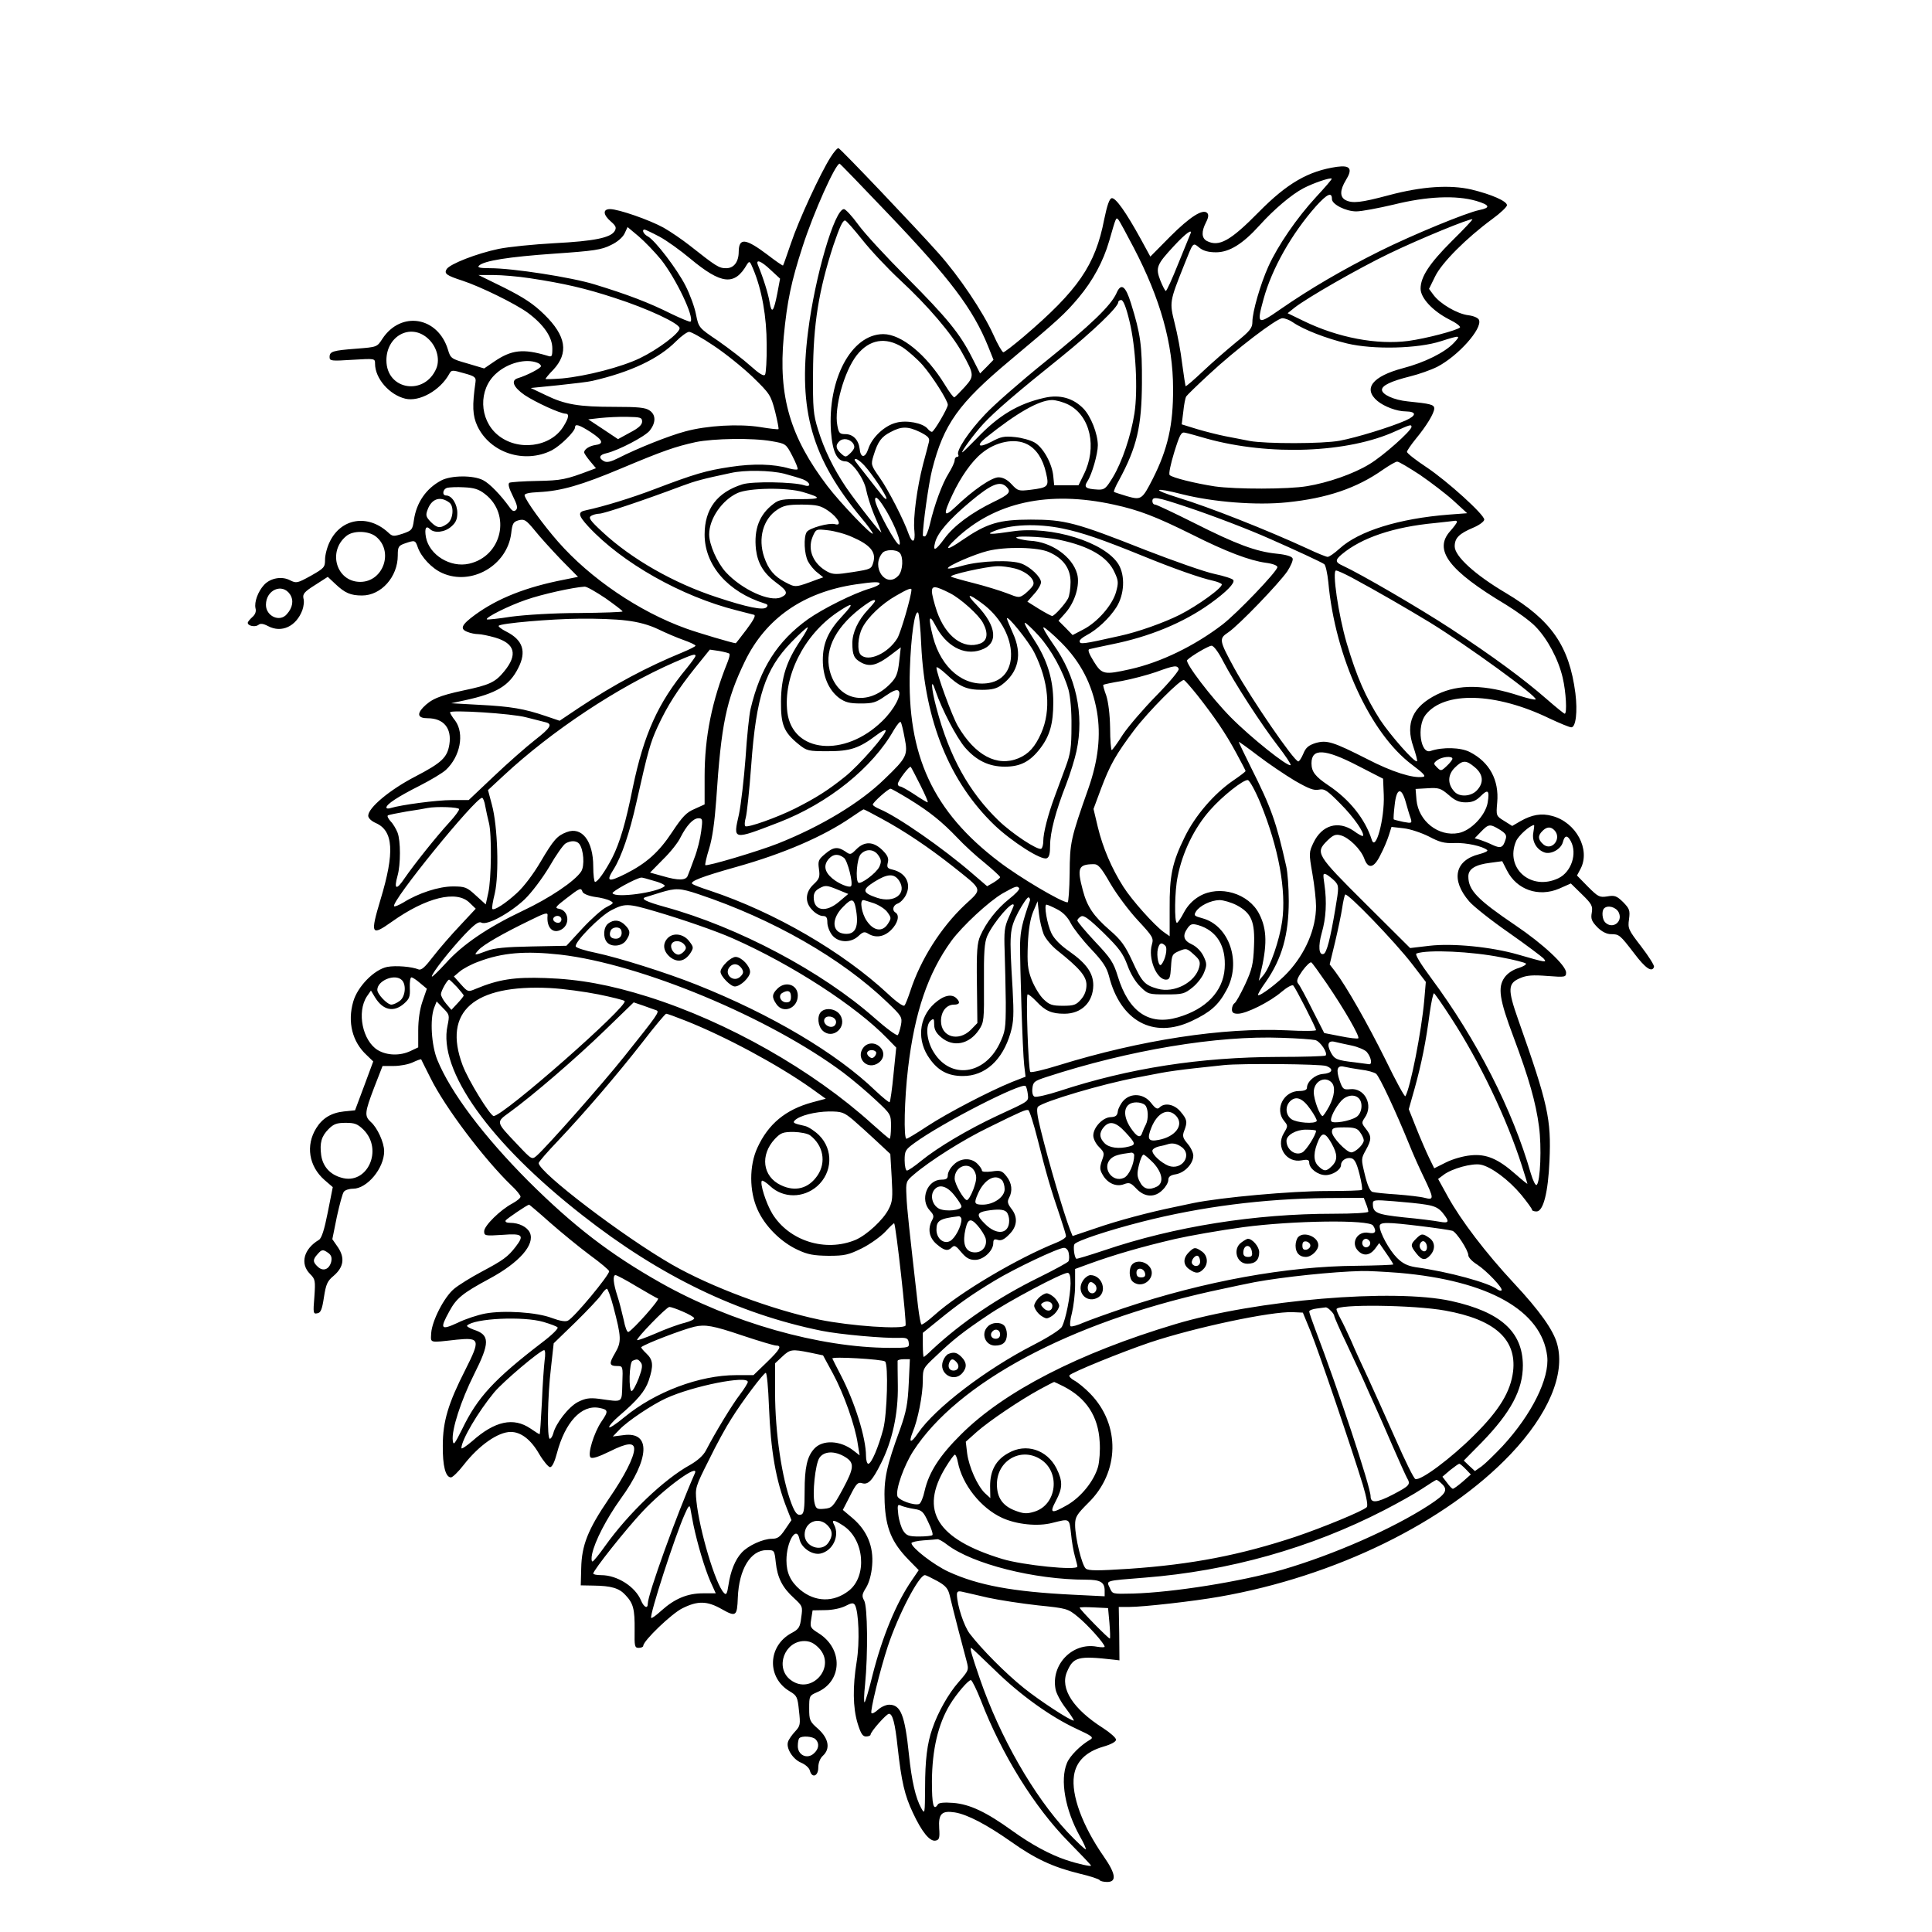 <?xml version="1.0" standalone="no"?>
<!DOCTYPE svg PUBLIC "-//W3C//DTD SVG 20010904//EN"
 "http://www.w3.org/TR/2001/REC-SVG-20010904/DTD/svg10.dtd">
<svg version="1.0" xmlns="http://www.w3.org/2000/svg"
 width="850pt" height="850pt" viewBox="0 0 850 850"
 preserveAspectRatio="xMidYMid meet">
<g transform="translate(0,850) scale(0.1,-0.1)"
fill="#000000" stroke="none">
<path d="M3654 7808 c-45 -71 -140 -276 -174 -378 -18 -52 -33 -96 -35 -98 -1
-2 -32 19 -68 47 -97 73 -126 76 -127 14 0 -45 -21 -73 -55 -73 -32 0 -43 7
-162 101 -32 25 -83 60 -113 77 -61 34 -199 82 -236 82 -33 0 -31 -25 4 -55
22 -19 25 -27 16 -42 -18 -29 -90 -44 -265 -53 -91 -5 -201 -16 -245 -25 -96
-20 -214 -66 -229 -89 -12 -20 -1 -28 70 -51 79 -26 232 -101 287 -141 70 -52
108 -107 108 -157 0 -36 -2 -39 -22 -32 -107 32 -158 26 -234 -26 l-44 -30
-74 22 c-71 20 -74 23 -85 60 -44 146 -207 173 -289 48 -23 -36 -24 -36 -113
-43 -105 -8 -119 -12 -119 -37 0 -17 7 -18 100 -12 100 6 100 6 100 -17 0 -65
63 -137 133 -154 62 -15 153 36 193 108 10 19 13 19 65 4 48 -13 54 -18 51
-39 -15 -105 -13 -147 8 -193 56 -119 208 -168 328 -107 38 20 102 83 102 101
0 17 19 11 70 -22 53 -35 58 -51 19 -56 -26 -4 -49 -19 -49 -32 0 -5 12 -22
26 -39 l26 -31 -24 -9 c-108 -41 -128 -45 -234 -47 -62 -1 -117 -5 -123 -8 -7
-5 -2 -24 15 -58 19 -38 23 -53 14 -62 -9 -8 -16 -5 -28 12 -39 54 -87 104
-116 119 -43 23 -142 22 -185 -1 -66 -35 -109 -97 -120 -174 -6 -43 -9 -46
-49 -60 -41 -13 -45 -13 -65 6 -89 81 -206 62 -256 -41 -12 -24 -21 -59 -21
-79 0 -34 -4 -38 -62 -71 -60 -33 -64 -34 -92 -20 -36 19 -86 10 -114 -20 -27
-29 -44 -76 -38 -103 4 -14 -1 -28 -14 -39 -11 -10 -20 -21 -20 -25 0 -14 32
-20 46 -10 9 8 21 7 44 -5 59 -31 123 -1 150 70 6 16 9 40 5 52 -4 19 3 29 51
59 l56 36 32 -30 c43 -41 68 -52 119 -52 84 0 157 82 157 176 0 38 3 43 31 53
44 15 46 15 57 -17 15 -43 62 -93 107 -113 128 -58 286 32 304 174 5 44 9 51
33 58 25 6 32 2 70 -44 23 -29 75 -86 116 -129 l75 -76 -59 -12 c-171 -33
-295 -83 -394 -155 -60 -44 -68 -62 -34 -75 14 -6 35 -10 48 -10 12 0 46 -7
74 -15 88 -26 101 -75 40 -149 -39 -48 -65 -60 -180 -84 -107 -23 -141 -38
-177 -75 -28 -30 -21 -47 20 -47 71 0 107 -44 96 -115 -9 -58 -34 -81 -149
-141 -114 -59 -208 -138 -208 -173 0 -10 13 -23 33 -32 78 -34 84 -129 21
-337 -46 -153 -41 -162 49 -98 152 108 286 141 343 84 l27 -26 -69 -74 c-38
-40 -91 -101 -118 -136 -36 -47 -52 -62 -65 -57 -29 12 -99 18 -137 11 -57
-11 -131 -86 -150 -153 -26 -90 -4 -177 59 -235 l29 -28 -40 -108 -40 -107
-49 -5 c-56 -6 -95 -30 -122 -74 -47 -76 -32 -167 36 -227 l37 -32 -22 -111
c-15 -76 -27 -114 -39 -121 -67 -40 -84 -105 -39 -150 23 -23 24 -29 19 -101
-6 -71 -5 -76 13 -72 15 2 21 17 29 70 9 58 15 72 43 95 44 38 50 78 19 125
l-25 36 20 99 c12 54 25 104 31 110 5 7 23 13 40 13 62 0 137 90 137 165 0 38
-30 104 -59 129 -28 26 -27 41 15 151 l37 95 49 0 c28 0 65 7 84 16 19 9 36
15 37 13 1 -2 19 -39 41 -82 63 -128 235 -356 355 -472 23 -21 41 -44 41 -50
0 -6 -16 -19 -36 -30 -53 -28 -124 -98 -124 -122 0 -20 4 -21 80 -16 90 7 98
-1 58 -53 -34 -44 -55 -59 -149 -109 -47 -25 -102 -59 -122 -76 -43 -36 -96
-139 -100 -194 -2 -45 -12 -43 113 -29 102 10 104 0 37 -133 -75 -147 -99
-227 -99 -333 -1 -89 12 -140 36 -140 7 0 33 25 56 55 67 86 151 145 207 145
45 0 89 -34 125 -97 19 -32 41 -58 48 -58 9 0 20 23 30 61 36 137 108 214 185
200 42 -8 43 -14 10 -62 -32 -48 -61 -142 -47 -156 7 -7 35 2 86 27 74 37 106
40 106 10 0 -35 -41 -117 -112 -220 -92 -135 -119 -204 -121 -305 l-2 -75 55
-1 c79 -1 114 -11 142 -42 34 -36 41 -61 40 -154 -1 -71 0 -78 18 -78 11 0 20
4 20 9 0 22 125 142 172 165 68 34 109 33 174 -4 62 -35 67 -31 70 51 5 125
56 209 127 209 34 0 34 0 40 -54 7 -67 29 -111 80 -157 38 -35 39 -38 32 -85
-5 -44 -11 -52 -43 -69 -105 -57 -109 -196 -8 -256 32 -19 35 -25 41 -85 7
-61 6 -67 -17 -92 -14 -15 -28 -35 -31 -45 -10 -28 21 -77 57 -92 19 -8 36
-23 39 -35 9 -35 37 -25 37 13 0 21 8 41 20 52 34 31 26 76 -20 118 -38 33
-40 39 -40 91 0 54 1 56 33 70 113 47 118 191 9 260 -37 23 -39 27 -33 63 l6
38 55 1 c32 0 69 8 89 18 27 14 35 15 42 5 17 -29 22 -164 8 -249 -18 -111
-17 -202 4 -272 14 -45 22 -58 37 -58 11 0 20 4 20 8 0 13 70 92 81 92 16 0
27 -42 38 -146 17 -153 31 -213 67 -289 40 -86 75 -128 100 -123 16 3 19 11
16 54 -4 64 11 79 69 70 55 -9 139 -53 246 -128 107 -76 184 -112 301 -141 48
-11 89 -25 90 -29 2 -4 17 -8 33 -8 43 0 38 36 -15 112 -94 135 -144 271 -131
356 9 62 53 105 128 127 35 10 57 22 57 31 0 8 -26 31 -57 51 -132 84 -190
174 -159 247 28 66 48 72 206 54 l25 -3 -1 118 -2 117 47 0 c61 0 283 25 396
45 509 89 996 327 1281 627 166 175 241 352 205 484 -16 61 -77 147 -191 269
-123 132 -232 275 -290 380 l-43 78 24 18 c37 28 125 52 163 45 46 -9 123 -66
179 -133 26 -32 47 -61 47 -65 0 -5 9 -8 20 -8 30 0 51 84 57 223 8 183 -6
248 -137 619 -48 136 -47 162 9 185 27 12 56 14 119 9 78 -6 82 -5 82 15 0 31
-100 125 -223 208 -167 113 -207 154 -207 215 0 33 31 52 97 60 l52 7 21 -41
c43 -85 139 -118 229 -80 l52 23 49 -48 c43 -42 48 -51 43 -81 -5 -27 0 -38
25 -64 19 -19 41 -30 59 -30 37 0 40 -3 103 -85 49 -65 78 -85 87 -59 2 6 -23
46 -56 89 -57 74 -60 80 -54 121 5 39 2 46 -26 75 -28 27 -37 31 -70 25 -34
-5 -40 -2 -85 43 l-48 49 16 30 c44 85 -20 204 -125 232 -47 13 -89 6 -140
-23 l-36 -21 -35 22 c-36 22 -36 23 -31 81 9 99 -34 178 -120 222 -40 21 -120
23 -173 5 -44 -16 -62 108 -22 159 82 105 308 99 545 -16 45 -21 88 -39 96
-39 20 0 28 69 18 150 -27 208 -106 322 -306 441 -137 81 -225 162 -225 205 0
37 19 56 83 83 26 11 47 27 47 35 0 22 -162 169 -255 231 -47 31 -85 61 -85
67 0 5 17 30 38 56 48 58 82 114 82 135 0 17 -18 21 -117 31 -60 6 -113 30
-113 51 0 19 40 38 124 59 37 9 91 28 119 42 91 47 199 167 184 206 -3 9 -23
18 -47 21 -49 6 -124 50 -153 89 l-20 27 27 55 c29 60 138 169 251 252 36 26
65 54 65 61 0 18 -69 48 -156 69 -95 22 -218 14 -364 -25 -124 -33 -160 -37
-191 -21 -25 14 -24 44 2 87 31 50 20 67 -39 59 -125 -18 -219 -72 -344 -199
-125 -127 -175 -155 -229 -127 -23 13 -24 41 -3 82 11 21 12 34 5 41 -19 19
-75 -16 -163 -104 l-87 -88 -42 77 c-66 120 -111 183 -128 180 -10 -2 -20 -30
-33 -93 -39 -202 -115 -312 -354 -516 -45 -38 -85 -69 -90 -69 -5 1 -25 35
-44 78 -46 101 -150 256 -242 359 -97 109 -428 457 -439 461 -4 2 -20 -16 -35
-40z m254 -249 c272 -285 372 -417 439 -582 l24 -60 -29 -30 -30 -30 -35 69
c-54 107 -110 175 -288 354 -91 91 -187 195 -214 233 -27 37 -55 67 -62 67
-41 0 -128 -298 -158 -540 -44 -346 17 -557 235 -819 28 -33 50 -64 50 -68 0
-15 -143 134 -200 209 -164 216 -216 394 -192 656 15 157 33 243 83 397 49
152 145 365 163 365 2 0 98 -99 214 -221z m1882 74 c-84 -91 -168 -213 -210
-306 -35 -78 -70 -199 -70 -243 0 -27 -10 -40 -72 -90 -40 -33 -106 -90 -146
-128 -40 -38 -74 -67 -76 -65 -1 2 -8 47 -15 99 -6 52 -21 132 -33 178 -23 93
-23 94 42 257 41 102 37 99 67 75 17 -14 41 -20 73 -20 58 0 117 36 191 118
64 71 142 137 194 164 42 22 117 48 124 42 2 -2 -29 -38 -69 -81z m70 -9 c0
-23 61 -54 107 -54 23 0 97 14 165 30 145 36 273 42 363 16 60 -18 64 -30 14
-40 -56 -11 -292 -108 -439 -181 -164 -82 -306 -165 -436 -255 -102 -71 -106
-69 -75 44 37 135 124 288 231 409 49 54 70 64 70 31z m-872 -214 c117 -224
173 -423 173 -619 1 -160 -23 -266 -89 -397 -47 -92 -51 -95 -114 -77 -29 9
-55 17 -57 19 -2 2 7 25 22 51 79 146 100 237 101 428 1 165 -6 215 -48 350
-24 78 -44 92 -64 45 -25 -55 -113 -140 -313 -301 -108 -87 -227 -191 -265
-232 -70 -73 -129 -161 -118 -178 3 -5 0 -9 -5 -9 -6 0 -11 -7 -11 -15 0 -9
-12 -34 -26 -57 -28 -44 -63 -138 -83 -225 -7 -29 -17 -53 -22 -53 -5 0 -9 2
-9 4 0 47 26 231 41 290 51 200 116 291 342 480 213 178 244 207 302 276 63
75 109 160 135 250 31 108 30 104 40 94 5 -5 35 -61 68 -124z m1399 29 c-98
-98 -137 -157 -137 -209 0 -41 53 -98 125 -135 31 -15 52 -31 48 -36 -15 -13
-147 -48 -227 -59 -138 -18 -309 14 -461 88 l-70 34 30 24 c56 44 281 173 416
238 130 63 361 158 367 151 2 -1 -39 -45 -91 -96z m-2594 7 c37 -47 112 -127
167 -178 122 -113 227 -236 273 -320 54 -97 54 -103 11 -151 -21 -23 -41 -43
-45 -45 -4 -2 -23 24 -43 57 -80 130 -190 221 -270 221 -140 0 -246 -199 -230
-429 7 -91 27 -131 65 -131 27 0 81 -76 90 -126 5 -25 20 -73 34 -107 15 -34
29 -69 32 -77 9 -21 -105 124 -154 195 -56 83 -97 167 -124 255 -21 67 -23 94
-22 250 1 213 25 362 89 559 28 82 41 111 52 111 5 0 38 -38 75 -84z m-884
-89 c66 -84 147 -254 129 -272 -2 -3 -40 13 -84 34 -100 50 -192 85 -339 130
-101 31 -358 71 -459 71 -44 0 -57 3 -49 11 22 22 131 39 331 53 175 12 209
17 250 38 28 13 52 34 60 51 l13 28 49 -41 c27 -23 71 -69 99 -103z m-8 102
c32 -17 93 -61 136 -97 137 -114 195 -120 249 -26 11 17 13 16 27 -18 39 -92
60 -212 60 -334 1 -66 -3 -126 -7 -132 -5 -9 -25 3 -64 38 -31 28 -95 77 -142
110 -86 58 -86 58 -98 117 -6 32 -27 89 -46 126 -37 73 -134 200 -166 217 -19
10 -28 30 -14 30 3 0 33 -14 65 -31z m2335 9 c-3 -7 -27 -66 -53 -130 -26 -65
-50 -118 -54 -118 -3 0 -14 21 -24 46 -22 57 -16 70 60 152 53 57 85 80 71 50z
m-1845 -156 l41 -38 -12 -64 c-16 -82 -25 -93 -34 -40 -6 37 -27 105 -51 163
-12 29 13 20 56 -21z m-1060 -36 c152 -23 246 -45 374 -87 143 -46 285 -112
285 -133 0 -22 -96 -94 -175 -132 -81 -39 -236 -79 -342 -89 -40 -3 -73 -4
-73 -2 0 2 15 21 34 40 69 74 57 149 -39 243 -48 47 -89 74 -176 118 l-114 56
66 0 c36 0 108 -6 160 -14z m2638 -188 c28 -114 38 -304 22 -407 -15 -97 -54
-213 -95 -281 -30 -49 -36 -55 -65 -54 -56 3 -64 10 -46 38 19 29 45 119 45
157 0 50 -31 129 -64 162 -45 46 -104 62 -170 47 -117 -26 -203 -78 -299 -179
-32 -33 -61 -61 -63 -61 -8 0 53 83 93 126 49 53 149 139 340 292 141 114 253
221 253 243 0 5 6 9 13 9 9 0 22 -33 36 -92z m719 -6 c48 -33 147 -71 238 -93
116 -28 313 -23 414 10 85 27 89 27 56 -8 -40 -42 -128 -86 -224 -111 -135
-36 -176 -90 -112 -144 30 -25 86 -46 125 -46 48 -1 48 -18 -1 -40 -66 -29
-215 -75 -290 -89 -75 -14 -325 -14 -396 -1 -29 6 -78 15 -108 21 -30 6 -86
20 -123 31 l-68 21 7 56 c3 31 9 61 13 67 3 5 48 49 99 96 118 110 299 248
324 248 11 0 32 -8 46 -18z m-3809 -68 c41 -34 58 -92 41 -134 -51 -123 -220
-97 -220 35 0 105 103 163 179 99z m1261 -35 c50 -33 127 -95 171 -137 76 -74
80 -80 99 -152 10 -41 17 -76 15 -78 -2 -2 -38 2 -80 9 -94 15 -235 7 -330
-19 -72 -19 -212 -75 -294 -117 -34 -17 -51 -21 -64 -14 -25 14 -21 28 11 35
52 12 171 74 191 100 27 35 27 69 -1 88 -18 13 -51 16 -154 16 -158 0 -218 10
-304 52 l-65 31 120 12 c66 7 134 15 150 19 170 39 294 98 370 175 22 22 48
41 57 41 9 0 58 -27 108 -61z m831 -7 c24 -16 64 -51 88 -78 42 -48 111 -156
111 -175 0 -15 -61 -119 -70 -119 -4 0 -13 6 -19 14 -21 25 -93 39 -139 26
-51 -13 -106 -65 -122 -115 -14 -42 -34 -41 -38 1 -5 39 -29 64 -63 64 -25 0
-29 5 -35 38 -15 77 30 239 86 310 55 69 126 81 201 34z m-1607 -68 c9 -3 16
-10 16 -15 0 -9 -62 -41 -102 -53 -32 -10 -19 -40 30 -74 48 -32 155 -81 180
-82 17 0 15 -18 -9 -56 -56 -92 -202 -111 -290 -37 -81 68 -85 199 -7 269 51
47 131 68 182 48z m2336 -184 c97 -49 128 -188 68 -308 l-23 -47 -54 0 -53 0
-4 40 c-5 55 -44 126 -82 148 -17 10 -56 21 -86 24 -47 5 -63 2 -105 -21 -55
-28 -68 -18 -24 18 137 110 234 165 291 166 18 0 50 -9 72 -20z m-1875 -75 c0
-14 -16 -29 -53 -48 l-53 -29 -66 44 -65 43 53 6 c30 3 83 6 119 5 58 -1 65
-3 65 -21z m3385 -23 c0 -17 -126 -129 -185 -164 -70 -43 -183 -82 -275 -97
-82 -14 -313 -14 -405 -1 -85 13 -187 38 -199 50 -5 5 4 47 20 100 25 80 31
91 49 86 11 -2 54 -14 95 -26 275 -76 621 -63 830 33 62 28 70 31 70 19z
m-2162 -23 c35 -18 43 -26 39 -43 -3 -11 -14 -56 -26 -99 -26 -100 -45 -238
-38 -293 5 -50 -9 -58 -25 -14 -21 61 -89 194 -128 249 -38 54 -39 57 -27 96
19 62 34 83 75 104 48 26 76 26 130 0z m-653 -40 c62 -11 63 -11 91 -65 15
-29 26 -56 23 -59 -3 -2 -19 -1 -37 4 -68 20 -158 22 -257 7 -108 -16 -159
-31 -335 -98 -102 -39 -223 -76 -302 -93 -37 -7 -35 -22 10 -71 148 -160 410
-308 652 -369 36 -9 71 -18 78 -20 8 -3 -4 -25 -34 -65 -25 -33 -46 -60 -47
-60 -11 0 -167 46 -219 65 -206 74 -421 220 -563 382 -65 74 -142 180 -147
203 -2 8 18 13 63 15 98 5 186 30 364 105 181 76 235 95 326 115 78 16 250 19
334 4z m359 -11 c8 -14 6 -22 -11 -40 -22 -21 -23 -21 -43 -3 -23 21 -25 36
-8 53 17 17 48 11 62 -10z m766 -3 c39 -20 68 -63 82 -125 14 -61 11 -65 -69
-75 -51 -6 -55 -5 -82 24 -19 21 -39 31 -58 31 -30 0 -112 -56 -189 -130 -53
-50 -56 -36 -14 53 36 77 84 146 128 182 62 52 147 69 202 40z m-718 -92 c34
-37 98 -132 98 -146 0 -6 -9 0 -19 13 -11 14 -43 54 -70 89 -28 35 -51 65 -51
67 0 12 19 1 42 -23z m2445 -42 c48 -33 115 -84 148 -114 l60 -55 -80 -6
c-219 -17 -397 -72 -482 -150 -22 -20 -45 -36 -52 -36 -6 0 -46 16 -88 36
-180 83 -436 184 -568 224 -123 38 -110 48 18 15 136 -34 325 -49 460 -35 175
18 306 62 422 144 28 19 55 35 62 35 6 1 51 -26 100 -58z m-2797 5 c30 -8 67
-19 83 -25 33 -13 38 -37 5 -26 -47 15 -229 18 -272 4 -111 -35 -166 -108
-166 -221 0 -135 103 -253 264 -303 14 -4 16 -9 8 -17 -14 -14 -84 0 -217 44
-190 62 -376 168 -505 288 -53 49 -62 62 -50 70 8 5 25 10 37 10 19 0 193 58
363 122 59 22 92 31 215 57 61 14 174 12 235 -3z m978 -58 c22 -22 13 -33 -56
-66 -97 -47 -176 -105 -218 -163 -38 -52 -51 -57 -40 -16 10 42 62 102 155
180 93 78 131 93 159 65z m-2295 -31 c117 -89 76 -274 -69 -307 -82 -19 -175
38 -190 116 -7 39 0 54 18 36 19 -19 65 -14 93 11 20 17 27 32 27 60 0 39 -24
77 -49 77 -19 0 -16 28 5 34 9 2 42 4 74 2 43 -2 64 -8 91 -29z m1400 8 c84
-25 82 -31 -12 -31 -75 1 -94 -2 -117 -20 -63 -47 -88 -112 -78 -202 8 -62 34
-105 91 -147 48 -35 52 -48 19 -63 -49 -22 -172 34 -243 111 -38 42 -73 121
-73 166 0 69 57 151 125 182 51 23 218 25 288 4z m-1555 -47 c21 -18 15 -75
-10 -92 -31 -22 -45 -20 -73 8 -21 22 -23 29 -14 53 18 50 57 62 97 31z m1924
-40 c37 -64 64 -135 55 -144 -10 -11 -107 168 -107 197 0 23 19 3 52 -53z
m998 32 c111 -24 186 -53 345 -132 149 -75 252 -114 324 -124 31 -4 51 -12 51
-19 0 -18 -177 -203 -242 -253 -123 -94 -271 -166 -405 -196 -116 -26 -125
-24 -161 34 -21 34 -28 52 -19 54 6 2 50 11 97 21 166 33 317 95 435 180 71
51 109 90 101 103 -3 6 -41 18 -83 27 -43 9 -179 57 -303 105 -308 122 -356
134 -505 134 -139 0 -193 -16 -301 -90 -69 -48 -83 -46 -31 3 172 164 410 216
697 153z m320 -10 c114 -38 274 -99 370 -142 100 -44 226 -102 236 -110 6 -4
14 -40 18 -79 30 -330 185 -667 369 -804 52 -39 62 -51 47 -53 -44 -7 -136 22
-244 78 -152 77 -178 85 -228 71 -31 -10 -43 -20 -54 -47 -8 -19 -18 -34 -22
-34 -19 1 -207 275 -281 409 -68 125 -69 131 -27 159 45 30 223 215 260 269
15 23 26 49 23 56 -3 9 -29 17 -70 21 -91 9 -179 42 -363 135 -88 44 -166 81
-172 81 -7 0 -12 7 -12 15 0 22 18 19 150 -25z m-1575 -18 c43 -30 62 -68 28
-58 -25 7 -113 -17 -124 -35 -14 -22 -11 -97 6 -129 8 -15 26 -38 41 -49 l26
-21 -23 -8 c-102 -38 -97 -38 -145 -13 -49 26 -74 57 -92 110 -28 82 -5 167
57 208 28 19 47 23 110 23 66 -1 81 -4 116 -28z m2765 -48 c0 -4 -13 -22 -30
-41 -74 -83 -6 -173 245 -323 49 -30 108 -73 130 -96 53 -54 101 -144 120
-225 15 -63 20 -159 9 -159 -3 0 -39 29 -79 64 -103 90 -238 189 -422 310
-139 91 -397 241 -475 277 -34 15 -35 25 -5 50 87 73 228 121 412 138 44 5 83
9 88 10 4 0 7 -2 7 -5z m-1736 -29 c88 -18 177 -49 354 -121 137 -56 254 -97
309 -109 18 -4 35 -11 38 -15 8 -13 -106 -95 -185 -135 -70 -35 -185 -76 -265
-93 -165 -37 -175 -38 -175 -22 0 5 13 16 30 25 46 24 101 75 132 124 35 56
39 138 9 188 -60 98 -296 171 -468 145 -93 -14 -117 -14 -83 0 73 31 192 36
304 13z m-924 -38 c78 -34 104 -65 93 -108 -9 -33 -10 -33 -92 -46 -69 -11
-86 -11 -109 1 -63 33 -91 96 -67 154 15 35 15 35 68 29 28 -3 77 -16 107 -30z
m-2097 3 c81 -64 34 -200 -68 -200 -105 0 -145 134 -61 202 30 25 97 23 129
-2z m3008 -15 c132 -28 213 -75 243 -144 17 -36 17 -46 6 -86 -16 -57 -82
-133 -145 -165 l-46 -24 -31 32 -31 31 31 35 c42 48 64 123 51 171 -21 77
-115 142 -208 146 -14 1 -37 5 -51 9 -47 15 105 11 181 -5z m-46 -54 c64 -28
95 -73 95 -132 0 -28 -5 -60 -11 -72 -14 -26 -60 -77 -70 -77 -4 0 -30 14 -58
31 l-51 32 30 34 c17 18 30 42 30 51 0 23 -46 67 -85 82 -45 18 -180 13 -257
-8 -38 -11 -68 -16 -68 -12 0 11 118 62 175 76 79 20 222 17 270 -5z m-657 -3
c17 -17 15 -78 -5 -100 -54 -60 -123 37 -71 99 13 16 60 17 76 1z m507 -69
c54 -14 94 -52 79 -76 -6 -10 -22 -25 -35 -36 -25 -18 -26 -18 -79 3 -29 11
-96 32 -148 45 -52 13 -96 26 -98 28 -9 8 151 44 204 46 18 1 53 -4 77 -10z
m1482 -40 c113 -61 239 -134 343 -197 166 -102 477 -328 466 -339 -3 -3 -33 4
-68 15 -155 51 -270 53 -365 7 -108 -53 -141 -127 -105 -230 11 -33 19 -62 16
-64 -9 -9 -117 114 -162 182 -64 100 -103 189 -147 337 -37 126 -65 320 -47
320 6 0 37 -14 69 -31z m-2077 -27 c0 -5 -19 -14 -42 -21 -72 -21 -206 -88
-273 -135 -134 -96 -211 -216 -253 -396 -6 -25 -16 -121 -22 -215 -7 -93 -20
-205 -29 -248 -26 -114 -29 -114 176 -35 217 84 412 240 506 407 14 23 27 39
30 34 3 -4 11 -36 17 -70 15 -75 10 -86 -88 -180 -106 -104 -278 -208 -469
-284 -86 -34 -314 -102 -320 -95 -2 2 5 35 17 73 14 45 24 117 31 213 22 335
44 440 126 610 92 190 258 305 488 339 82 12 105 12 105 3z m-1206 -64 c41
-29 75 -55 75 -58 1 -3 -86 -6 -192 -7 -111 0 -236 -8 -297 -16 -57 -9 -106
-14 -108 -12 -8 8 96 60 172 86 71 25 208 55 258 58 9 1 50 -23 92 -51z m1516
22 c47 -24 127 -96 145 -131 24 -45 19 -78 -12 -90 -74 -28 -152 30 -191 141
-12 36 -22 75 -22 88 0 26 15 25 80 -8z m-2904 -5 c17 -26 12 -58 -14 -87 -31
-37 -92 -9 -92 41 0 66 72 97 106 46z m2734 21 c0 -28 -47 -189 -62 -214 -41
-67 -128 -106 -161 -73 -17 17 -13 81 7 119 24 47 86 106 148 141 50 29 68 36
68 27z m310 -60 c156 -114 174 -327 30 -351 -109 -18 -209 65 -245 202 -22 86
-18 106 10 52 47 -91 125 -134 199 -109 80 26 73 104 -17 198 -49 50 -39 54
23 8z m-470 10 c0 -3 -14 -20 -31 -38 -44 -47 -69 -101 -69 -147 0 -53 7 -69
41 -87 37 -19 69 -10 126 33 l46 35 -7 -63 c-6 -53 -13 -70 -38 -96 -101 -105
-235 -76 -268 58 -24 97 32 199 155 287 29 21 45 27 45 18z m-144 -66 c-62
-66 -86 -120 -86 -194 0 -72 26 -132 72 -167 27 -19 45 -24 95 -24 53 0 67 4
108 33 33 23 51 30 58 23 16 -16 -19 -83 -72 -134 -165 -161 -394 -140 -417
39 -19 157 72 340 220 440 70 47 77 43 22 -16z m347 -127 c16 -336 125 -604
323 -794 76 -72 205 -155 229 -145 11 4 15 20 15 56 0 58 24 150 71 270 18 47
38 112 45 145 35 162 -2 331 -103 472 -28 40 -47 73 -42 73 6 0 41 -30 78 -67
85 -85 136 -183 157 -303 18 -105 6 -215 -38 -340 -78 -221 -81 -237 -82 -372
-1 -71 -5 -128 -9 -128 -26 0 -212 110 -302 179 -291 221 -405 468 -392 846 5
147 21 260 36 250 4 -2 11 -66 14 -142z m-1298 107 c53 -6 100 -19 140 -38 33
-16 84 -38 113 -48 28 -10 52 -21 52 -25 0 -3 -26 -16 -57 -29 -156 -64 -301
-141 -456 -244 l-85 -57 -62 21 c-94 32 -153 42 -290 49 l-125 7 60 13 c139
30 196 64 235 142 37 72 21 123 -52 160 -22 11 -37 23 -34 26 10 11 230 30
356 31 69 1 161 -2 205 -8z m1795 -140 c64 -127 75 -255 31 -355 -27 -61 -55
-92 -100 -111 -94 -39 -191 12 -267 142 -25 43 -94 231 -94 257 0 6 19 -7 43
-29 58 -55 90 -69 158 -69 43 0 65 6 85 21 76 56 93 136 50 229 -14 32 -26 60
-26 64 1 17 95 -100 120 -149z m20 73 c56 -62 108 -158 131 -238 8 -30 14 -94
13 -160 0 -93 -4 -121 -26 -180 -14 -38 -36 -97 -48 -130 -30 -81 -50 -160
-50 -195 0 -16 -4 -31 -9 -34 -14 -9 -128 66 -188 124 -130 126 -216 280 -273
495 -24 89 -26 142 -4 75 28 -82 92 -204 129 -248 50 -58 106 -85 176 -85 68
0 111 22 156 81 42 55 57 109 57 202 0 100 -26 186 -85 276 -27 41 -45 74 -40
74 5 0 33 -26 61 -57z m-1048 -20 c-62 -92 -85 -163 -86 -268 -1 -103 12 -136
77 -189 37 -30 43 -31 130 -31 98 0 137 13 215 72 18 14 35 23 38 20 10 -10
-116 -154 -177 -203 -76 -61 -128 -94 -221 -141 -80 -40 -207 -85 -219 -78 -4
3 -3 20 2 38 5 17 16 121 24 230 22 304 61 422 177 542 35 36 67 65 71 65 4 0
-10 -26 -31 -57z m1858 -90 c51 -98 170 -281 241 -373 34 -44 60 -83 57 -86
-11 -10 -176 122 -263 210 -85 86 -203 241 -192 252 16 17 94 63 107 63 9 1
30 -27 50 -66z m-2171 31 c3 -3 -1 -19 -8 -37 -69 -171 -101 -329 -101 -503
l0 -123 -44 -20 c-36 -15 -54 -34 -99 -102 -58 -88 -113 -137 -204 -183 -78
-39 -88 -35 -53 20 34 54 70 159 100 294 51 227 61 262 93 332 43 93 87 162
167 262 l63 78 41 -6 c22 -4 42 -9 45 -12z m-149 -10 c0 -3 -17 -27 -38 -53
-127 -153 -189 -291 -238 -526 -31 -155 -57 -243 -91 -310 -30 -57 -63 -105
-75 -105 -4 0 -8 30 -8 68 0 112 -50 177 -117 151 -42 -16 -57 -33 -115 -131
-31 -53 -74 -110 -104 -137 -50 -46 -100 -78 -108 -70 -3 2 2 33 11 69 19 83
13 296 -13 390 l-17 64 69 64 c212 197 501 389 753 499 78 34 91 38 91 27z
m2126 -57 c2 -7 -41 -59 -98 -117 -57 -58 -123 -135 -148 -172 -24 -38 -46
-68 -49 -68 -3 0 -7 44 -7 98 -1 60 -8 114 -17 142 -9 24 -15 46 -13 47 2 2
39 10 82 17 43 8 111 26 149 39 82 30 94 31 101 14z m83 -117 c76 -97 123
-166 169 -251 23 -42 42 -79 42 -81 0 -3 -25 -22 -56 -43 -84 -58 -167 -155
-212 -248 -55 -112 -67 -170 -66 -314 l0 -122 -27 19 c-41 30 -139 139 -177
199 -51 80 -90 171 -112 262 l-19 80 33 89 c40 106 65 150 146 258 63 83 205
226 219 220 5 -2 31 -32 60 -68z m-2954 -96 c33 -8 70 -18 83 -21 35 -8 26
-24 -46 -80 -37 -29 -118 -100 -179 -158 l-111 -105 -74 0 c-67 0 -223 -21
-269 -35 -11 -4 -19 -2 -19 2 0 15 51 48 146 96 49 25 101 56 116 70 63 59 82
159 41 216 -13 16 -23 33 -23 37 0 12 273 -5 335 -22z m3382 -279 c61 -35 84
-44 106 -39 24 5 36 -3 95 -63 58 -58 108 -130 98 -141 -2 -2 -21 8 -41 23
-68 46 -139 25 -176 -52 -20 -42 -21 -46 -5 -137 9 -51 16 -116 16 -143 0 -98
-46 -207 -124 -291 -40 -44 -124 -107 -131 -100 -3 2 13 29 34 58 71 102 101
208 101 356 0 58 -5 126 -11 152 -44 196 -66 258 -155 435 -30 60 -54 111 -54
113 0 2 38 -25 85 -61 46 -35 120 -85 162 -110z m275 67 l113 -58 3 -72 c4
-105 -36 -252 -53 -196 -29 91 -98 177 -191 239 -58 39 -74 60 -74 97 0 67 59
64 202 -10z m418 30 c0 -5 -11 -19 -25 -32 -24 -23 -26 -23 -43 -6 -16 16 -16
18 2 32 21 15 66 19 66 6z m99 -38 c37 -31 40 -68 9 -101 -26 -28 -78 -31
-100 -5 -30 33 -29 73 2 104 35 35 50 35 89 2z m-2440 -78 c21 -42 36 -76 32
-76 -3 0 -30 16 -58 35 -29 19 -57 35 -63 35 -5 0 -10 5 -10 11 0 13 51 81 57
75 2 -2 21 -38 42 -80z m1497 -81 c79 -194 114 -382 95 -518 -12 -84 -52 -200
-82 -237 l-21 -25 6 25 c32 130 31 201 -4 269 -46 91 -175 129 -263 78 -29
-17 -52 -41 -68 -71 -13 -25 -27 -46 -31 -46 -12 0 -10 141 3 202 21 109 74
216 142 293 54 62 148 136 167 133 8 -2 33 -47 56 -103z m903 5 c28 0 45 7 65
27 33 33 40 26 31 -29 -10 -56 -74 -123 -128 -133 -88 -17 -176 52 -185 145
l-4 49 53 3 c49 3 58 0 92 -29 28 -25 46 -33 76 -33z m-2449 14 c91 -56 144
-99 212 -170 28 -30 82 -80 120 -110 37 -31 68 -59 68 -63 0 -4 -13 -14 -29
-24 l-28 -16 -64 55 c-128 111 -329 251 -408 284 -17 7 -31 16 -31 20 0 10 68
70 78 70 4 0 41 -21 82 -46z m2185 -14 c7 -25 16 -56 21 -69 7 -23 6 -24 -32
-17 -21 5 -40 9 -42 11 -2 2 0 31 4 64 8 75 30 80 49 11z m-4050 -17 c4 -21
11 -54 16 -73 13 -50 11 -249 -3 -309 l-11 -50 -43 39 c-40 37 -48 40 -102 40
-61 0 -151 -29 -218 -71 -19 -11 -37 -19 -40 -16 -17 17 357 477 387 477 4 0
11 -17 14 -37z m-115 -13 c0 -6 -19 -32 -43 -58 -57 -62 -155 -185 -197 -246
-36 -54 -48 -50 -31 11 14 49 14 154 0 190 -6 15 -19 38 -30 49 -11 12 -17 24
-12 27 4 2 42 10 83 17 41 6 82 13 90 15 40 8 140 4 140 -5z m1859 -42 c100
-54 207 -126 311 -208 137 -109 134 -98 55 -171 -106 -100 -195 -241 -240
-379 -10 -30 -21 -59 -26 -64 -5 -5 -35 16 -72 51 -200 186 -498 359 -782 454
-38 12 -74 26 -79 30 -13 11 41 32 194 75 207 58 383 134 505 218 28 19 52 35
54 35 2 1 38 -18 80 -41z m-794 -55 c-4 -32 -17 -85 -30 -118 -12 -33 -25 -68
-29 -77 -7 -22 -41 -23 -112 -2 l-54 15 57 58 c32 31 67 75 77 97 27 53 56 84
79 84 18 0 19 -5 12 -57z m3513 7 c27 -17 32 -25 26 -43 -11 -36 -21 -41 -56
-25 -18 9 -44 19 -56 23 l-24 7 28 29 c33 34 39 35 82 9z m148 -13 c-7 -37 13
-74 48 -87 29 -11 74 14 82 45 8 31 20 32 35 4 29 -55 2 -136 -55 -163 -120
-57 -236 44 -186 163 10 24 61 70 79 71 2 0 0 -15 -3 -33z m-460 -17 c47 -25
68 -31 114 -29 51 2 124 -14 143 -31 5 -4 -11 -12 -35 -18 -108 -27 -126 -113
-44 -208 19 -22 97 -84 175 -138 77 -54 146 -106 153 -114 15 -18 9 -17 -112
18 -117 34 -288 51 -391 39 l-85 -10 -197 196 c-217 216 -221 223 -167 277 25
24 36 29 58 23 36 -9 89 -61 104 -102 17 -48 43 -43 71 15 14 26 30 64 37 86
l12 38 53 -6 c29 -3 79 -20 111 -36z m552 28 c36 -36 -11 -96 -49 -62 -23 21
-24 37 -3 58 19 19 36 20 52 4z m-4290 -60 c20 -25 25 -97 9 -122 -28 -43
-140 -118 -257 -173 -154 -73 -266 -149 -339 -231 -34 -37 -61 -63 -61 -58 0
15 80 116 143 183 46 48 63 60 75 54 24 -14 125 41 190 102 31 30 77 91 109
144 29 51 62 97 71 102 23 14 48 13 60 -1z m2337 -175 c28 -48 82 -120 121
-162 66 -71 70 -78 62 -106 -18 -61 20 -155 62 -155 16 0 19 9 22 56 3 52 5
57 36 70 31 13 34 12 64 -15 26 -23 30 -32 24 -56 -17 -67 -110 -116 -183 -95
-57 16 -69 29 -111 121 -32 69 -50 94 -100 137 -71 62 -99 103 -118 175 -26
98 -20 114 46 115 21 1 33 -12 75 -85z m989 9 c17 -20 17 -25 1 -120 -22 -131
-38 -195 -52 -199 -21 -7 -24 35 -8 92 19 65 23 137 12 213 -7 49 -7 52 10 44
10 -6 26 -19 37 -30z m-2995 2 c30 -8 50 -19 45 -23 -32 -28 -216 -53 -229
-31 -5 7 100 65 126 69 3 1 29 -6 58 -15z m1605 -32 c3 -5 -17 -26 -44 -47
-54 -43 -101 -103 -127 -162 -14 -31 -17 -68 -15 -211 l2 -173 -29 -30 c-55
-54 -131 -31 -131 39 0 42 24 72 57 72 25 0 29 10 11 28 -21 21 -57 13 -97
-23 -70 -63 -78 -165 -20 -244 37 -52 81 -75 144 -75 98 -1 176 69 211 190 14
49 15 80 9 194 -15 248 -14 260 25 337 20 37 40 66 45 65 6 -2 8 -9 6 -15 -34
-98 -41 -131 -43 -186 -1 -95 11 -477 18 -537 l6 -51 -59 -23 c-101 -41 -285
-137 -372 -194 -47 -31 -88 -56 -93 -56 -13 0 -9 175 7 310 29 247 88 419 191
561 48 65 164 173 226 209 57 32 64 34 72 22z m-1921 -16 c3 -8 27 -18 54 -22
26 -3 57 -11 67 -17 18 -9 17 -11 -16 -28 -20 -10 -67 -52 -106 -94 l-70 -76
-153 -3 c-113 -2 -166 -7 -198 -20 -56 -21 -58 -20 -35 5 21 23 108 73 226
130 66 33 79 36 77 21 -5 -53 23 -82 60 -62 41 22 34 85 -11 92 -18 3 -14 9
33 45 61 47 65 49 72 29z m510 -10 c329 -110 630 -283 830 -475 64 -61 67 -66
61 -100 -4 -20 -10 -40 -14 -45 -5 -4 -50 29 -102 75 -231 204 -599 400 -923
489 -83 23 -109 36 -84 43 8 3 37 11 64 20 69 21 87 20 168 -7z m3141 -309
l59 -77 -7 -82 c-12 -135 -61 -385 -83 -421 -3 -4 -42 67 -87 160 -80 161
-171 321 -222 389 l-24 31 24 99 c13 55 27 122 31 149 4 28 10 54 13 59 7 13
221 -209 296 -307z m-774 261 c66 -35 82 -72 77 -183 -3 -77 -9 -101 -39 -166
-20 -42 -40 -79 -47 -83 -6 -4 -11 -16 -11 -27 0 -14 7 -19 26 -19 37 0 141
52 192 96 25 21 47 33 52 28 11 -12 100 -186 100 -196 0 -4 -57 -5 -128 -1
-280 13 -643 -42 -1005 -154 -64 -20 -120 -33 -124 -29 -9 9 -20 336 -12 341
3 2 21 -12 39 -31 39 -42 67 -54 123 -54 75 0 126 50 127 125 0 54 -30 96
-105 149 -38 26 -67 55 -79 80 -19 39 -34 126 -22 126 4 0 25 -9 46 -20 26
-13 47 -34 61 -62 12 -23 51 -73 88 -112 53 -56 70 -82 80 -120 50 -198 195
-278 364 -198 81 38 117 69 152 134 69 123 14 286 -105 318 -36 10 -39 12 -28
30 17 26 65 49 103 50 17 0 51 -10 75 -22z m-848 -129 c9 -20 35 -51 59 -70
98 -78 129 -114 129 -152 0 -24 -8 -46 -24 -64 -21 -24 -31 -28 -79 -28 -48 0
-60 4 -86 29 -17 16 -40 55 -52 85 -18 47 -20 72 -17 156 3 68 11 114 24 145
l19 45 6 -55 c3 -30 13 -71 21 -91z m-1708 101 c116 -34 267 -86 341 -119 260
-115 542 -298 679 -440 l39 -40 -12 -118 c-6 -64 -14 -119 -17 -122 -2 -3 -30
20 -62 50 -172 166 -461 337 -788 467 -133 53 -340 118 -443 140 -46 9 -86 22
-88 28 -6 19 106 133 156 159 60 31 73 31 195 -5z m1576 26 c0 -2 -10 -25 -22
-52 -19 -43 -21 -62 -18 -149 2 -55 4 -156 5 -225 0 -118 -2 -128 -28 -183
-67 -136 -214 -156 -288 -38 -33 51 -39 120 -14 141 13 11 15 8 15 -18 0 -21
9 -38 31 -56 53 -45 123 -31 166 33 22 33 23 42 22 205 -1 136 2 178 14 207
27 61 117 165 117 135z m2662 -31 c19 -41 -28 -75 -60 -43 -13 13 -16 50 -5
61 16 17 54 6 65 -18z m-2162 -231 c13 -37 36 -75 57 -95 33 -33 37 -34 113
-34 73 0 81 2 117 31 21 17 44 47 51 67 12 30 12 39 -3 70 -10 21 -30 42 -51
52 -37 17 -43 38 -19 72 13 18 20 20 46 13 82 -24 124 -92 117 -191 -7 -101
-82 -179 -206 -215 -127 -37 -216 24 -264 180 -19 62 -31 80 -100 153 -43 46
-78 88 -78 93 0 5 7 13 16 18 12 7 35 -10 99 -72 69 -68 86 -91 105 -142z
m-2490 201 c0 -8 -6 -15 -14 -15 -17 0 -28 14 -19 24 12 12 33 6 33 -9z m2657
-116 c11 -11 0 -63 -18 -83 -11 -13 -22 39 -15 69 7 27 16 31 33 14z m1478
-51 c55 -10 104 -23 108 -27 4 -4 -10 -13 -32 -20 -24 -7 -49 -23 -62 -42 -30
-43 -23 -95 40 -262 68 -182 98 -287 112 -394 12 -89 6 -240 -10 -256 -5 -5
-16 17 -26 50 -80 280 -238 589 -438 859 -49 66 -73 106 -65 109 50 18 243 9
373 -17z m-4140 12 c355 -41 921 -277 1245 -519 41 -31 105 -85 142 -120 68
-63 68 -64 68 -117 0 -30 -3 -54 -6 -54 -3 0 -38 30 -78 66 -261 236 -634 448
-986 559 -166 52 -300 77 -450 82 -138 5 -207 -6 -308 -48 -33 -14 -34 -13
-64 20 l-31 35 26 22 c14 12 51 32 82 43 105 40 206 48 360 31z m3372 -127
c79 -116 146 -233 139 -241 -4 -3 -39 1 -78 9 l-72 14 -52 102 c-28 56 -56
109 -63 116 -8 11 -4 23 19 56 17 23 34 39 39 37 5 -3 35 -45 68 -93z m-4069
15 c21 -21 15 -75 -10 -92 -12 -9 -28 -16 -36 -16 -18 0 -62 46 -62 65 0 41
78 73 108 43z m80 -13 l30 -25 -19 -55 c-12 -35 -19 -81 -19 -129 l0 -74 -34
-16 c-46 -22 -104 -20 -144 4 -67 41 -93 167 -48 236 l18 26 18 -30 c35 -57
82 -67 127 -28 24 21 28 31 26 70 -1 25 2 46 7 46 5 0 22 -11 38 -25z m162
-17 c16 -18 30 -35 30 -38 0 -3 -12 -18 -27 -34 l-27 -29 -23 27 c-13 15 -23
34 -23 42 0 14 28 64 36 64 2 0 18 -15 34 -32z m623 -33 c59 -12 111 -25 115
-29 19 -20 -533 -506 -576 -506 -15 0 -112 157 -137 224 -88 235 49 356 385
339 58 -3 153 -16 213 -28z m3751 -103 c127 -195 246 -445 312 -652 13 -41 24
-76 24 -78 0 -2 -23 16 -51 41 -78 69 -130 91 -198 84 -33 -3 -79 -16 -109
-31 l-52 -26 -23 47 c-13 27 -38 85 -56 130 l-33 83 26 92 c30 108 50 207 66
331 7 48 15 87 19 87 3 -1 37 -49 75 -108z m-4415 -34 c-43 -196 185 -516 595
-836 339 -266 682 -432 1051 -507 79 -16 277 -34 345 -31 29 1 36 -3 38 -21 3
-22 1 -23 -85 -23 -307 1 -696 111 -1006 286 -223 126 -383 249 -583 448 -196
197 -341 389 -400 533 -26 64 -33 179 -14 229 l11 28 29 -30 c28 -28 28 -31
19 -76z m919 67 c15 -6 5 -20 -143 -205 -94 -118 -337 -393 -383 -434 -22 -19
-22 -19 -87 50 -95 100 -94 96 -32 141 103 75 291 237 417 359 l128 124 44
-15 c23 -9 49 -17 56 -20z m129 -46 c176 -70 405 -193 552 -297 l64 -46 -60
-16 c-117 -32 -193 -95 -241 -200 -36 -78 -36 -191 1 -272 32 -72 102 -142
175 -176 46 -22 72 -26 137 -27 71 0 88 4 147 33 36 18 82 51 103 73 20 22 38
39 39 37 8 -10 56 -441 50 -450 -11 -18 -243 -2 -379 26 -209 44 -477 144
-648 242 -216 124 -587 407 -587 447 0 5 38 49 85 98 118 125 258 288 372 434
53 69 100 125 104 125 5 0 43 -14 86 -31z m2770 -85 c22 -6 56 -57 45 -68 -3
-3 -96 -6 -206 -6 -346 -1 -657 -49 -965 -150 -52 -17 -101 -28 -109 -25 -8 3
-12 17 -10 36 3 29 8 33 63 51 362 118 751 183 1034 172 69 -2 135 -7 148 -10z
m160 -24 c28 -6 58 -19 66 -28 20 -23 26 -58 9 -54 -8 1 -35 5 -60 8 -81 9
-91 14 -107 44 -19 36 -11 54 19 46 12 -3 44 -10 73 -16z m-112 -90 c35 -13
27 -32 -15 -35 -35 -3 -70 -34 -70 -61 0 -9 -12 -14 -34 -14 -68 0 -109 -79
-67 -131 18 -22 18 -23 -1 -55 -36 -60 12 -132 79 -119 26 5 33 2 33 -10 0
-26 38 -55 72 -55 32 0 68 24 68 45 0 19 24 35 46 29 14 -4 23 -22 35 -69 9
-36 14 -67 11 -70 -3 -3 -71 -5 -151 -5 -161 0 -469 -28 -591 -53 -14 -3 -52
-11 -85 -18 -107 -22 -248 -59 -348 -94 l-98 -33 -11 27 c-29 76 -94 297 -129
439 -16 64 -20 95 -12 103 23 23 287 101 433 128 36 7 85 16 110 21 25 5 90
14 145 20 55 6 114 12 130 14 75 8 426 5 450 -4z m152 -16 c29 -3 59 -12 67
-18 15 -11 89 -171 146 -311 15 -38 44 -103 64 -144 45 -94 46 -102 4 -91 -18
5 -73 11 -123 15 -49 3 -97 8 -107 11 -10 3 -22 29 -33 75 -17 70 -17 71 4
109 26 47 26 61 0 94 -19 24 -19 27 -5 48 40 56 0 133 -64 126 -29 -3 -33 0
-46 37 -17 50 -11 69 19 62 12 -3 46 -9 74 -13z m-129 -56 c18 -18 14 -59 -10
-105 -13 -24 -26 -43 -29 -43 -12 0 -39 72 -39 105 0 47 48 73 78 43z m-1336
-52 c3 -33 10 -28 -135 -95 -128 -60 -260 -138 -334 -198 -29 -24 -57 -43 -63
-43 -5 0 -10 20 -10 45 0 41 3 47 43 76 120 88 472 268 489 251 4 -4 8 -20 10
-36z m1456 -18 c20 -20 14 -66 -10 -82 -29 -19 -104 -31 -111 -19 -7 12 17 60
45 91 23 24 57 29 76 10z m-213 -48 c18 -25 30 -48 28 -52 -8 -14 -88 -8 -111
8 -26 18 -29 56 -6 79 26 25 55 14 89 -35z m-1199 -136 c35 -140 57 -217 98
-336 14 -42 26 -81 26 -87 0 -6 -19 -19 -42 -28 -172 -69 -426 -219 -537 -319
-28 -25 -54 -44 -57 -41 -4 3 -10 39 -15 79 -39 343 -49 431 -51 487 -3 61 -2
64 32 93 71 61 218 154 330 208 146 72 163 79 174 76 5 -1 24 -60 42 -132z
m-814 90 c23 -20 70 -62 104 -94 l61 -57 6 -103 c5 -88 4 -107 -13 -139 -23
-47 -97 -115 -146 -136 -132 -55 -292 -5 -366 115 -28 46 -56 135 -46 145 3 3
20 -8 37 -24 57 -53 145 -53 206 0 68 60 72 161 9 224 -19 19 -47 37 -62 41
-50 11 -56 14 -45 25 21 21 89 38 150 39 56 0 65 -3 105 -36z m-2153 -44 c89
-89 16 -246 -98 -211 -50 14 -81 50 -88 99 -7 54 1 83 33 115 22 22 36 27 75
27 40 0 52 -5 78 -30z m4385 -12 c9 -12 16 -28 16 -35 0 -18 -37 -53 -55 -53
-21 0 -85 67 -85 90 0 17 7 20 54 20 45 0 58 -4 70 -22z m-194 7 c0 -18 -43
-86 -60 -95 -31 -17 -70 12 -70 51 0 25 42 49 85 49 25 0 45 -2 45 -5z m-2226
-20 c58 -44 72 -118 33 -176 -39 -58 -98 -74 -162 -43 -80 38 -92 132 -26 203
26 27 35 31 83 31 30 -1 61 -7 72 -15z m2294 -35 c27 -48 28 -74 2 -100 -25
-25 -35 -25 -61 1 -22 22 -21 62 3 115 16 34 30 30 56 -16z m152 -266 c6 -14
10 -30 10 -35 0 -5 -65 -9 -154 -9 -344 0 -699 -56 -1008 -161 -66 -22 -122
-39 -123 -37 -9 9 -14 54 -8 64 11 15 145 60 298 99 259 66 533 101 813 104
l162 1 10 -26z m264 -4 c38 -6 56 -15 73 -36 32 -40 29 -47 -14 -39 -21 4 -91
13 -156 19 -121 13 -137 20 -137 60 0 17 6 18 92 11 50 -4 114 -10 142 -15z
m-3854 -79 c49 -43 127 -107 174 -142 48 -35 86 -67 86 -72 0 -18 -153 -203
-181 -217 -10 -6 -35 -2 -70 11 -67 26 -212 35 -294 20 -32 -6 -88 -24 -122
-41 -74 -34 -79 -27 -36 51 31 57 57 79 176 143 132 71 202 151 178 203 -12
25 -47 43 -87 43 -15 0 -23 4 -19 11 6 8 94 68 103 69 1 0 43 -35 92 -79z
m3621 -13 c17 -26 10 -38 -19 -32 -50 10 -82 -45 -46 -80 23 -23 50 -20 73 9
l19 26 31 -45 c17 -24 31 -47 31 -49 0 -2 -73 -5 -162 -6 -307 -2 -670 -68
-1023 -186 -71 -24 -152 -53 -178 -64 -27 -12 -52 -19 -57 -16 -4 3 -2 29 6
58 7 28 14 84 14 123 l0 71 60 22 c110 40 230 75 380 110 61 14 197 38 300 52
218 29 555 34 571 7z m214 -3 c65 -8 126 -17 135 -20 18 -6 70 -86 70 -108 0
-9 17 -27 38 -40 42 -27 117 -106 108 -114 -3 -3 -11 -1 -18 4 -36 29 -215 78
-361 98 -35 6 -56 16 -81 41 -34 34 -76 111 -76 139 0 19 30 19 185 0z m-229
-66 c10 -17 -13 -36 -27 -22 -12 12 -4 33 11 33 5 0 12 -5 16 -11z m-1324 -53
c3 -14 2 -29 -1 -35 -4 -6 -61 -37 -128 -70 -183 -90 -342 -198 -472 -319 -18
-18 -35 -32 -37 -32 -2 0 -4 24 -4 53 l0 53 68 55 c89 73 151 116 247 174 89
54 281 145 306 145 10 0 19 -10 21 -24z m-3257 1 c13 -10 16 -21 12 -39 -9
-33 -35 -43 -58 -22 -23 21 -24 32 -2 56 19 22 24 22 48 5z m4710 -87 c394
-34 628 -166 652 -367 11 -97 -68 -256 -196 -395 -35 -37 -76 -77 -92 -89
l-30 -21 -25 23 -24 23 79 80 c128 132 181 231 181 339 -1 148 -98 235 -315
283 -253 56 -859 5 -1215 -102 -424 -127 -751 -295 -941 -484 -95 -94 -142
-167 -161 -249 -6 -29 -17 -55 -24 -58 -23 -8 -92 17 -96 35 -8 30 29 134 70
198 195 301 686 564 1312 703 117 25 139 30 190 40 125 23 343 46 470 49 25 1
99 -3 165 -8z m-1445 -47 c-1 -56 -21 -158 -38 -190 -7 -13 -59 -46 -125 -80
-209 -107 -433 -278 -508 -388 -31 -46 -43 -45 -24 3 23 54 45 165 45 228 0
53 1 55 58 108 76 73 120 107 227 179 89 61 327 187 352 187 9 0 13 -15 13
-47z m-1909 -13 c46 -27 89 -52 94 -53 9 -4 -108 -136 -130 -147 -6 -3 -15 21
-21 53 -7 31 -19 79 -28 106 -18 55 -21 91 -8 91 5 0 47 -22 93 -50z m-103
-87 c36 -137 37 -156 8 -206 -28 -47 -26 -57 11 -57 23 0 24 -2 21 -77 -3 -88
6 -82 -104 -67 -40 5 -59 2 -91 -14 -41 -21 -98 -94 -109 -139 -4 -13 -10 -23
-15 -23 -13 0 -10 187 5 312 l12 108 96 93 c52 51 103 105 113 120 9 15 21 27
25 27 4 0 17 -35 28 -77z m3660 -19 c218 -39 315 -126 299 -267 -11 -90 -60
-171 -172 -282 -100 -100 -235 -201 -258 -192 -7 2 -45 80 -86 173 -41 93 -96
214 -121 269 -26 55 -60 129 -75 165 -16 36 -37 80 -47 98 -10 18 -18 37 -18
42 0 23 342 19 478 -6z m-3355 -4 c26 -11 49 -24 51 -29 3 -5 -16 -14 -42 -21
-26 -6 -83 -27 -126 -46 -44 -19 -81 -32 -83 -30 -6 6 129 146 142 146 7 0 33
-9 58 -20z m2851 4 c9 -8 16 -19 16 -23 0 -5 24 -60 54 -122 29 -63 64 -136
76 -164 12 -27 33 -75 47 -105 14 -30 49 -111 79 -180 30 -69 59 -133 64 -142
17 -29 13 -34 -61 -73 -71 -37 -99 -40 -99 -8 0 41 -144 474 -244 736 -14 37
-26 72 -26 77 0 5 15 11 33 13 17 2 35 5 39 5 4 1 14 -5 22 -14z m-87 -94 c35
-87 181 -516 229 -673 17 -57 23 -92 17 -98 -17 -17 -192 -89 -313 -130 -244
-81 -456 -122 -732 -141 -139 -9 -180 -9 -191 1 -17 14 -47 136 -47 192 0 35
7 46 58 97 138 135 142 343 9 480 -23 24 -55 50 -70 58 -15 8 -25 19 -22 23 7
12 228 102 355 145 198 66 533 137 628 133 l44 -2 35 -85z m-3376 44 c30 -9
58 -19 62 -24 5 -4 -24 -33 -65 -64 -214 -164 -287 -243 -355 -384 -33 -66
-38 -73 -41 -50 -6 47 36 176 93 290 71 141 71 175 -1 198 -19 7 -32 15 -29
18 31 32 248 42 336 16z m873 -59 c75 -25 142 -45 151 -45 26 0 17 -17 -42
-74 l-58 -56 -76 0 c-162 0 -357 -74 -492 -185 -37 -31 -67 -50 -67 -44 0 7
19 28 42 48 82 70 116 110 132 157 22 66 20 91 -11 120 -14 13 -24 26 -22 27
20 16 183 78 234 90 47 11 82 5 209 -38z m-868 -111 c-3 -25 -9 -108 -12 -185
-4 -76 -8 -139 -10 -139 -2 0 -20 11 -40 25 -75 51 -157 33 -256 -55 -27 -23
-48 -37 -48 -31 0 35 73 159 144 245 40 48 202 185 220 186 5 0 6 -20 2 -46z
m1168 35 l57 -12 44 -81 c47 -87 98 -230 109 -310 l8 -49 -27 21 c-57 45 -136
49 -173 8 -31 -34 -42 -83 -42 -186 0 -76 -3 -99 -14 -103 -17 -7 -28 6 -44
48 -42 110 -72 312 -72 488 l0 129 31 29 c35 33 43 34 123 18z m330 -39 c15
-14 9 -230 -8 -297 -21 -79 -52 -153 -66 -153 -5 0 -10 15 -10 34 0 80 -49
237 -111 356 -19 36 -35 69 -37 73 -5 10 220 -3 232 -13z m-1075 -4 c9 -11 7
-27 -9 -70 -12 -31 -26 -56 -31 -56 -14 0 -11 127 4 133 20 9 24 8 36 -7z
m1179 -93 c-4 -89 -11 -124 -37 -198 -62 -169 -73 -222 -69 -325 5 -113 31
-176 105 -252 l45 -46 -30 -44 c-69 -100 -130 -248 -173 -417 -15 -62 -31
-116 -35 -120 -4 -3 -3 32 2 79 13 134 11 341 -4 368 -11 20 -10 28 9 58 13
22 23 58 26 97 7 83 -22 152 -84 206 l-45 38 32 62 c26 52 34 61 51 56 28 -9
46 9 85 87 50 99 76 219 74 342 -1 56 -1 104 -1 109 1 4 13 7 27 7 l27 0 -5
-107z m-615 -100 c8 -198 30 -325 79 -450 l20 -51 -28 -41 c-22 -33 -33 -41
-58 -41 -39 0 -105 -30 -133 -61 -29 -31 -49 -82 -58 -142 -6 -40 -10 -46 -20
-35 -37 37 -108 276 -121 403 -6 59 -5 63 55 182 33 68 77 148 98 180 49 79
143 203 152 203 5 0 11 -66 14 -147z m-93 107 c0 -5 -16 -31 -35 -56 -34 -44
-108 -166 -149 -245 -12 -23 -37 -45 -70 -64 -116 -64 -272 -214 -374 -357
-26 -37 -51 -67 -55 -68 -5 0 -6 15 -2 33 12 57 63 155 125 242 129 177 135
298 13 281 l-47 -6 30 31 c35 37 143 109 204 137 120 55 360 102 360 72z
m1390 -20 c99 -51 152 -131 158 -243 3 -37 -1 -87 -7 -110 -18 -63 -74 -132
-133 -167 -73 -42 -82 -39 -53 16 31 58 31 87 3 144 -42 82 -134 112 -212 67
-55 -30 -80 -78 -80 -145 l1 -53 -24 22 c-33 32 -70 115 -78 175 l-6 51 48 43
c57 50 191 140 277 187 33 18 62 33 64 33 1 0 20 -9 42 -20z m-962 -310 c42
-26 41 -47 -12 -145 -41 -75 -46 -80 -80 -83 -31 -3 -36 0 -42 24 -11 42 3
173 21 200 20 30 67 32 113 4z m496 -22 c19 -99 101 -203 195 -246 63 -29 157
-39 221 -22 77 19 74 21 82 -47 3 -34 11 -79 17 -100 6 -21 11 -41 11 -45 0
-19 -241 6 -330 33 -289 88 -366 212 -250 403 19 31 37 56 41 56 4 0 10 -15
13 -32z m362 13 c91 -55 75 -202 -26 -232 -33 -10 -47 -9 -84 5 -55 21 -80 57
-80 116 0 103 104 164 190 111z m1873 -45 l22 -23 -36 -32 c-20 -17 -39 -31
-43 -31 -4 0 -16 13 -26 27 l-20 26 34 29 c19 15 37 28 40 28 4 0 16 -11 29
-24z m-3392 -18 c-81 -184 -207 -534 -207 -573 0 -25 -17 -17 -30 14 -25 60
-104 111 -175 111 -19 0 -35 3 -35 7 0 14 142 193 216 272 97 104 252 216 231
169z m3285 -45 c31 -28 20 -46 -55 -95 -160 -104 -419 -218 -645 -284 -185
-53 -481 -100 -657 -105 -93 -2 -90 -3 -103 26 -15 32 -22 30 154 44 371 29
730 130 1054 297 58 30 132 71 165 93 33 22 62 40 64 40 3 1 13 -6 23 -16z
m-3291 -183 c18 -85 49 -189 74 -247 l24 -53 -57 0 c-68 0 -124 -24 -181 -75
-23 -21 -43 -36 -46 -33 -9 9 105 362 148 457 15 35 21 41 24 26 2 -11 8 -45
14 -75z m972 71 c33 -5 40 -12 61 -58 14 -28 22 -54 18 -57 -3 -3 -29 -6 -58
-6 -46 0 -56 4 -70 25 -9 14 -19 46 -22 72 -5 43 -3 46 14 38 10 -4 36 -11 57
-14z m-383 -71 c24 -24 25 -48 4 -78 -30 -43 -104 -17 -104 36 0 56 61 81 100
42z m71 -3 c92 -61 105 -221 24 -285 -67 -53 -149 -51 -215 4 -42 36 -60 74
-60 129 0 82 44 156 57 95 7 -39 56 -73 93 -65 54 12 85 78 60 126 -14 25 -1
24 41 -4z m456 -83 c112 -85 384 -154 611 -154 63 0 82 -11 82 -48 l0 -25
-142 7 c-262 13 -414 41 -545 101 -65 30 -163 106 -163 126 0 4 24 10 53 12
28 2 56 4 61 5 5 1 24 -9 43 -24z m-43 -160 c36 -20 47 -33 54 -62 15 -64 62
-245 74 -288 11 -42 11 -42 -35 -95 -44 -50 -91 -133 -115 -204 -23 -64 -32
-141 -32 -258 -1 -118 -1 -121 -17 -92 -25 45 -42 120 -54 235 -18 174 -36
220 -87 220 -14 0 -36 -10 -49 -22 -13 -12 -26 -19 -29 -15 -7 7 38 191 72
294 46 139 137 313 163 313 5 0 29 -12 55 -26z m222 -73 c50 -11 149 -26 221
-34 127 -13 131 -14 176 -51 44 -36 117 -118 117 -131 0 -3 -15 -3 -33 0 -108
21 -204 -78 -183 -187 3 -18 24 -57 46 -85 22 -29 37 -53 34 -53 -16 0 -149
87 -219 143 -81 65 -187 172 -239 240 -25 33 -55 124 -56 171 0 14 5 17 23 13
12 -3 63 -14 113 -26z m535 -111 c3 -36 4 -67 2 -69 -3 -4 -133 128 -133 136
0 2 28 3 63 1 l62 -3 6 -65z m-1280 -109 c83 -83 -32 -213 -124 -141 -68 53
-26 169 61 170 24 0 42 -8 63 -29z m775 -98 c112 -110 247 -207 362 -260 67
-31 75 -37 58 -47 -42 -24 -90 -72 -102 -103 -31 -74 -8 -205 57 -322 17 -29
28 -55 26 -57 -2 -3 -39 32 -81 76 -148 159 -296 416 -385 674 -38 111 -45
136 -38 136 2 0 48 -44 103 -97z m-61 -133 c92 -239 236 -471 387 -624 54 -55
98 -101 98 -104 0 -5 -56 7 -110 25 -71 24 -151 67 -236 128 -115 83 -187 117
-260 123 -40 3 -64 1 -68 -7 -19 -30 -26 -2 -26 102 1 139 27 251 79 337 29
48 83 111 93 108 5 -2 25 -42 43 -88z m-727 -172 c18 -18 15 -43 -8 -63 -29
-26 -70 -7 -70 33 0 16 3 32 7 35 11 11 58 8 71 -5z"/>
<path d="M3768 4764 c-25 -25 -27 -26 -49 -10 -33 22 -53 20 -89 -11 -29 -24
-32 -31 -27 -66 5 -35 2 -44 -24 -68 -37 -35 -39 -80 -4 -114 13 -14 33 -25
45 -25 15 0 20 -6 20 -29 0 -15 9 -40 21 -55 27 -34 82 -36 116 -4 20 19 27
20 43 10 33 -20 70 -14 101 17 29 29 38 64 19 76 -17 10 -11 33 10 40 11 4 27
20 35 36 26 50 1 99 -58 113 -23 5 -26 10 -21 31 5 19 -1 32 -24 55 -39 38
-78 40 -114 4z m97 -28 c13 -19 13 -28 4 -49 -13 -28 -83 -80 -93 -70 -13 14
-6 107 11 125 23 25 59 23 78 -6z m-152 -10 c16 -12 42 -114 31 -125 -8 -8
-55 11 -83 35 -34 29 -39 58 -14 86 19 21 41 23 66 4z m243 -101 c36 -56 -21
-100 -97 -75 -65 22 -68 35 -13 70 59 37 88 38 110 5z m-263 -91 c-59 -51
-113 -42 -113 18 0 20 8 31 27 41 24 13 32 12 76 -6 l49 -20 -39 -33z m71 -25
c17 -86 1 -123 -50 -117 -55 6 -57 67 -4 119 36 37 46 36 54 -2z m81 17 c22
-8 49 -25 59 -39 18 -25 18 -27 2 -52 -24 -37 -63 -31 -93 14 -22 32 -32 91
-15 91 4 0 25 -7 47 -14z"/>
<path d="M2676 4437 c-21 -16 -24 -60 -6 -82 19 -23 66 -19 84 7 21 30 20 44
-4 68 -23 23 -49 26 -74 7z m57 -29 c7 -21 -4 -38 -23 -38 -23 0 -32 13 -24
34 7 19 40 21 47 4z"/>
<path d="M2936 4371 c-23 -26 -17 -59 15 -84 32 -23 62 -16 86 19 15 24 15 27
-4 52 -25 34 -72 41 -97 13z m74 -26 c10 -12 10 -18 0 -30 -7 -8 -18 -15 -25
-15 -19 0 -38 28 -31 45 7 19 40 19 56 0z"/>
<path d="M3195 4265 c-14 -13 -25 -31 -25 -40 0 -20 44 -65 63 -65 25 0 67 41
67 64 0 26 -38 66 -64 66 -9 0 -28 -11 -41 -25z m69 -27 c8 -14 7 -21 -6 -34
-30 -30 -75 9 -48 42 16 18 39 15 54 -8z"/>
<path d="M3420 4150 c-24 -24 -25 -38 -4 -68 30 -44 94 -18 94 38 0 48 -54 66
-90 30z m60 -35 c0 -18 -5 -25 -20 -25 -25 0 -38 29 -19 41 25 15 39 10 39
-16z"/>
<path d="M3612 4048 c-18 -18 -14 -63 8 -83 45 -41 110 18 76 70 -18 27 -63
34 -84 13z m66 -41 c2 -9 -4 -20 -12 -23 -21 -8 -46 13 -39 32 8 20 47 13 51
-9z"/>
<path d="M3797 3889 c-30 -42 12 -92 58 -71 32 15 41 49 19 73 -22 25 -59 24
-77 -2z m56 -16 c4 -3 2 -12 -4 -20 -9 -10 -15 -10 -25 -2 -8 6 -11 15 -8 20
6 11 28 12 37 2z"/>
<path d="M4943 3658 c-12 -13 -23 -34 -25 -47 -2 -19 -9 -25 -32 -26 -34 -1
-76 -45 -76 -81 0 -14 11 -36 25 -50 24 -24 25 -28 13 -60 -10 -30 -10 -40 3
-62 21 -38 60 -55 94 -42 24 9 30 6 55 -20 36 -38 81 -40 115 -5 14 13 25 33
25 43 0 15 9 22 35 26 39 8 75 47 75 82 0 12 -11 36 -25 52 -21 25 -24 34 -15
57 15 39 13 50 -16 84 -27 33 -70 41 -92 19 -10 -10 -18 -6 -38 20 -32 41 -88
45 -121 10z m95 -20 c14 -14 16 -61 3 -86 -5 -9 -12 -25 -15 -34 -8 -27 -23
-22 -51 19 -41 61 -30 113 25 113 14 0 31 -5 38 -12z m137 -48 c35 -39 -3 -91
-77 -105 -46 -9 -53 3 -32 55 27 66 74 88 109 50z m-223 -72 c44 -48 46 -54
16 -62 -45 -12 -88 -6 -108 14 -24 24 -25 47 -3 72 25 28 53 22 95 -24z m246
-64 c50 -35 2 -105 -57 -83 -32 13 -71 48 -71 66 0 7 12 15 28 19 15 3 32 7
37 9 22 8 42 4 63 -11z m-208 -36 c0 -39 -23 -90 -45 -100 -52 -24 -100 46
-57 85 15 13 34 19 90 26 6 0 12 -5 12 -11z m85 -35 c39 -43 46 -86 16 -103
-35 -18 -60 -12 -76 20 -13 24 -13 38 -4 75 6 25 15 45 20 45 5 0 24 -17 44
-37z"/>
<path d="M4195 3375 c-14 -13 -25 -33 -25 -45 0 -15 -6 -20 -28 -20 -63 0 -96
-88 -51 -136 17 -18 19 -26 10 -42 -21 -39 -13 -78 20 -106 34 -29 49 -32 68
-13 10 10 18 5 40 -22 22 -26 36 -34 61 -34 37 0 80 40 80 74 0 16 5 19 20 14
14 -5 29 2 50 24 36 35 39 77 9 114 -16 21 -18 31 -10 46 17 31 13 66 -11 96
-19 24 -26 27 -65 21 -25 -3 -43 -2 -43 4 0 6 -9 19 -20 30 -28 28 -75 26
-105 -5z m94 -31 c9 -21 8 -35 -6 -75 -10 -27 -23 -49 -29 -49 -13 0 -54 71
-54 95 0 56 66 78 89 29z m119 -36 c7 -7 12 -25 12 -40 0 -34 -48 -68 -97 -68
-36 0 -39 6 -21 47 27 63 76 91 106 61z m-209 -67 c17 -21 31 -43 31 -49 0
-17 -68 -24 -98 -10 -30 15 -42 59 -21 84 21 26 56 16 88 -25z m229 -73 c7 -7
12 -24 12 -38 0 -60 -55 -67 -107 -14 -38 37 -36 49 7 57 48 8 76 7 88 -5z
m-198 -33 c0 -30 -28 -83 -50 -95 -28 -15 -60 11 -60 50 0 40 14 49 98 59 6 0
12 -6 12 -14z m106 -82 c9 -33 -12 -63 -46 -63 -38 0 -54 29 -46 83 11 65 24
73 57 35 16 -18 31 -43 35 -55z"/>
<path d="M5712 3058 c-7 -7 -12 -24 -12 -38 0 -32 17 -50 45 -50 25 0 55 29
55 52 0 36 -62 62 -88 36z m53 -38 c0 -8 -8 -16 -17 -18 -13 -2 -18 3 -18 18
0 15 5 20 18 18 9 -2 17 -10 17 -18z"/>
<path d="M5462 3034 c-40 -28 -22 -94 26 -94 35 0 52 17 52 51 0 24 -30 59
-50 59 -3 0 -16 -7 -28 -16z m46 -42 c3 -17 -2 -22 -17 -22 -14 0 -21 6 -21
18 0 38 33 41 38 4z"/>
<path d="M5230 2990 c-26 -26 -25 -55 2 -74 28 -20 43 -20 62 0 23 22 20 60
-6 78 -29 20 -34 20 -58 -4z m50 -41 c0 -20 -24 -26 -35 -9 -8 13 14 42 26 34
5 -3 9 -14 9 -25z"/>
<path d="M4982 2938 c-17 -17 -15 -63 2 -77 46 -38 111 25 71 69 -20 22 -55
26 -73 8z m56 -41 c2 -12 -3 -17 -17 -17 -15 0 -21 6 -21 21 0 25 33 22 38 -4z"/>
<path d="M4764 2865 c-30 -46 13 -99 62 -76 48 22 26 100 -28 101 -10 0 -25
-11 -34 -25z m53 -16 c14 -14 6 -39 -12 -39 -15 0 -24 19 -17 38 5 15 15 15
29 1z"/>
<path d="M6230 3050 c-25 -25 -25 -31 1 -64 24 -31 40 -33 62 -8 23 26 21 58
-5 76 -29 20 -34 20 -58 -4z m46 -25 c3 -8 3 -19 -1 -25 -10 -16 -35 7 -28 26
7 18 22 18 29 -1z"/>
<path d="M4570 2790 c-11 -11 -20 -27 -20 -35 0 -8 9 -24 20 -35 11 -11 27
-20 35 -20 8 0 24 9 35 20 11 11 20 27 20 35 0 8 -9 24 -20 35 -11 11 -27 20
-35 20 -8 0 -24 -9 -35 -20z m60 -35 c0 -23 -21 -28 -38 -11 -14 14 -15 18 -3
25 18 11 41 3 41 -14z"/>
<path d="M4346 2664 c-32 -31 -11 -84 32 -84 35 0 52 16 52 50 0 14 -5 31 -12
38 -17 17 -54 15 -72 -4z m54 -34 c0 -13 -7 -20 -20 -20 -19 0 -27 20 -13 33
13 14 33 6 33 -13z"/>
<path d="M4172 2543 c-7 -3 -18 -16 -23 -30 -21 -55 46 -97 84 -55 22 25 21
48 -3 72 -20 20 -33 23 -58 13z m38 -38 c13 -16 6 -35 -15 -35 -18 0 -26 15
-19 34 8 20 18 20 34 1z"/>
</g>
</svg>
